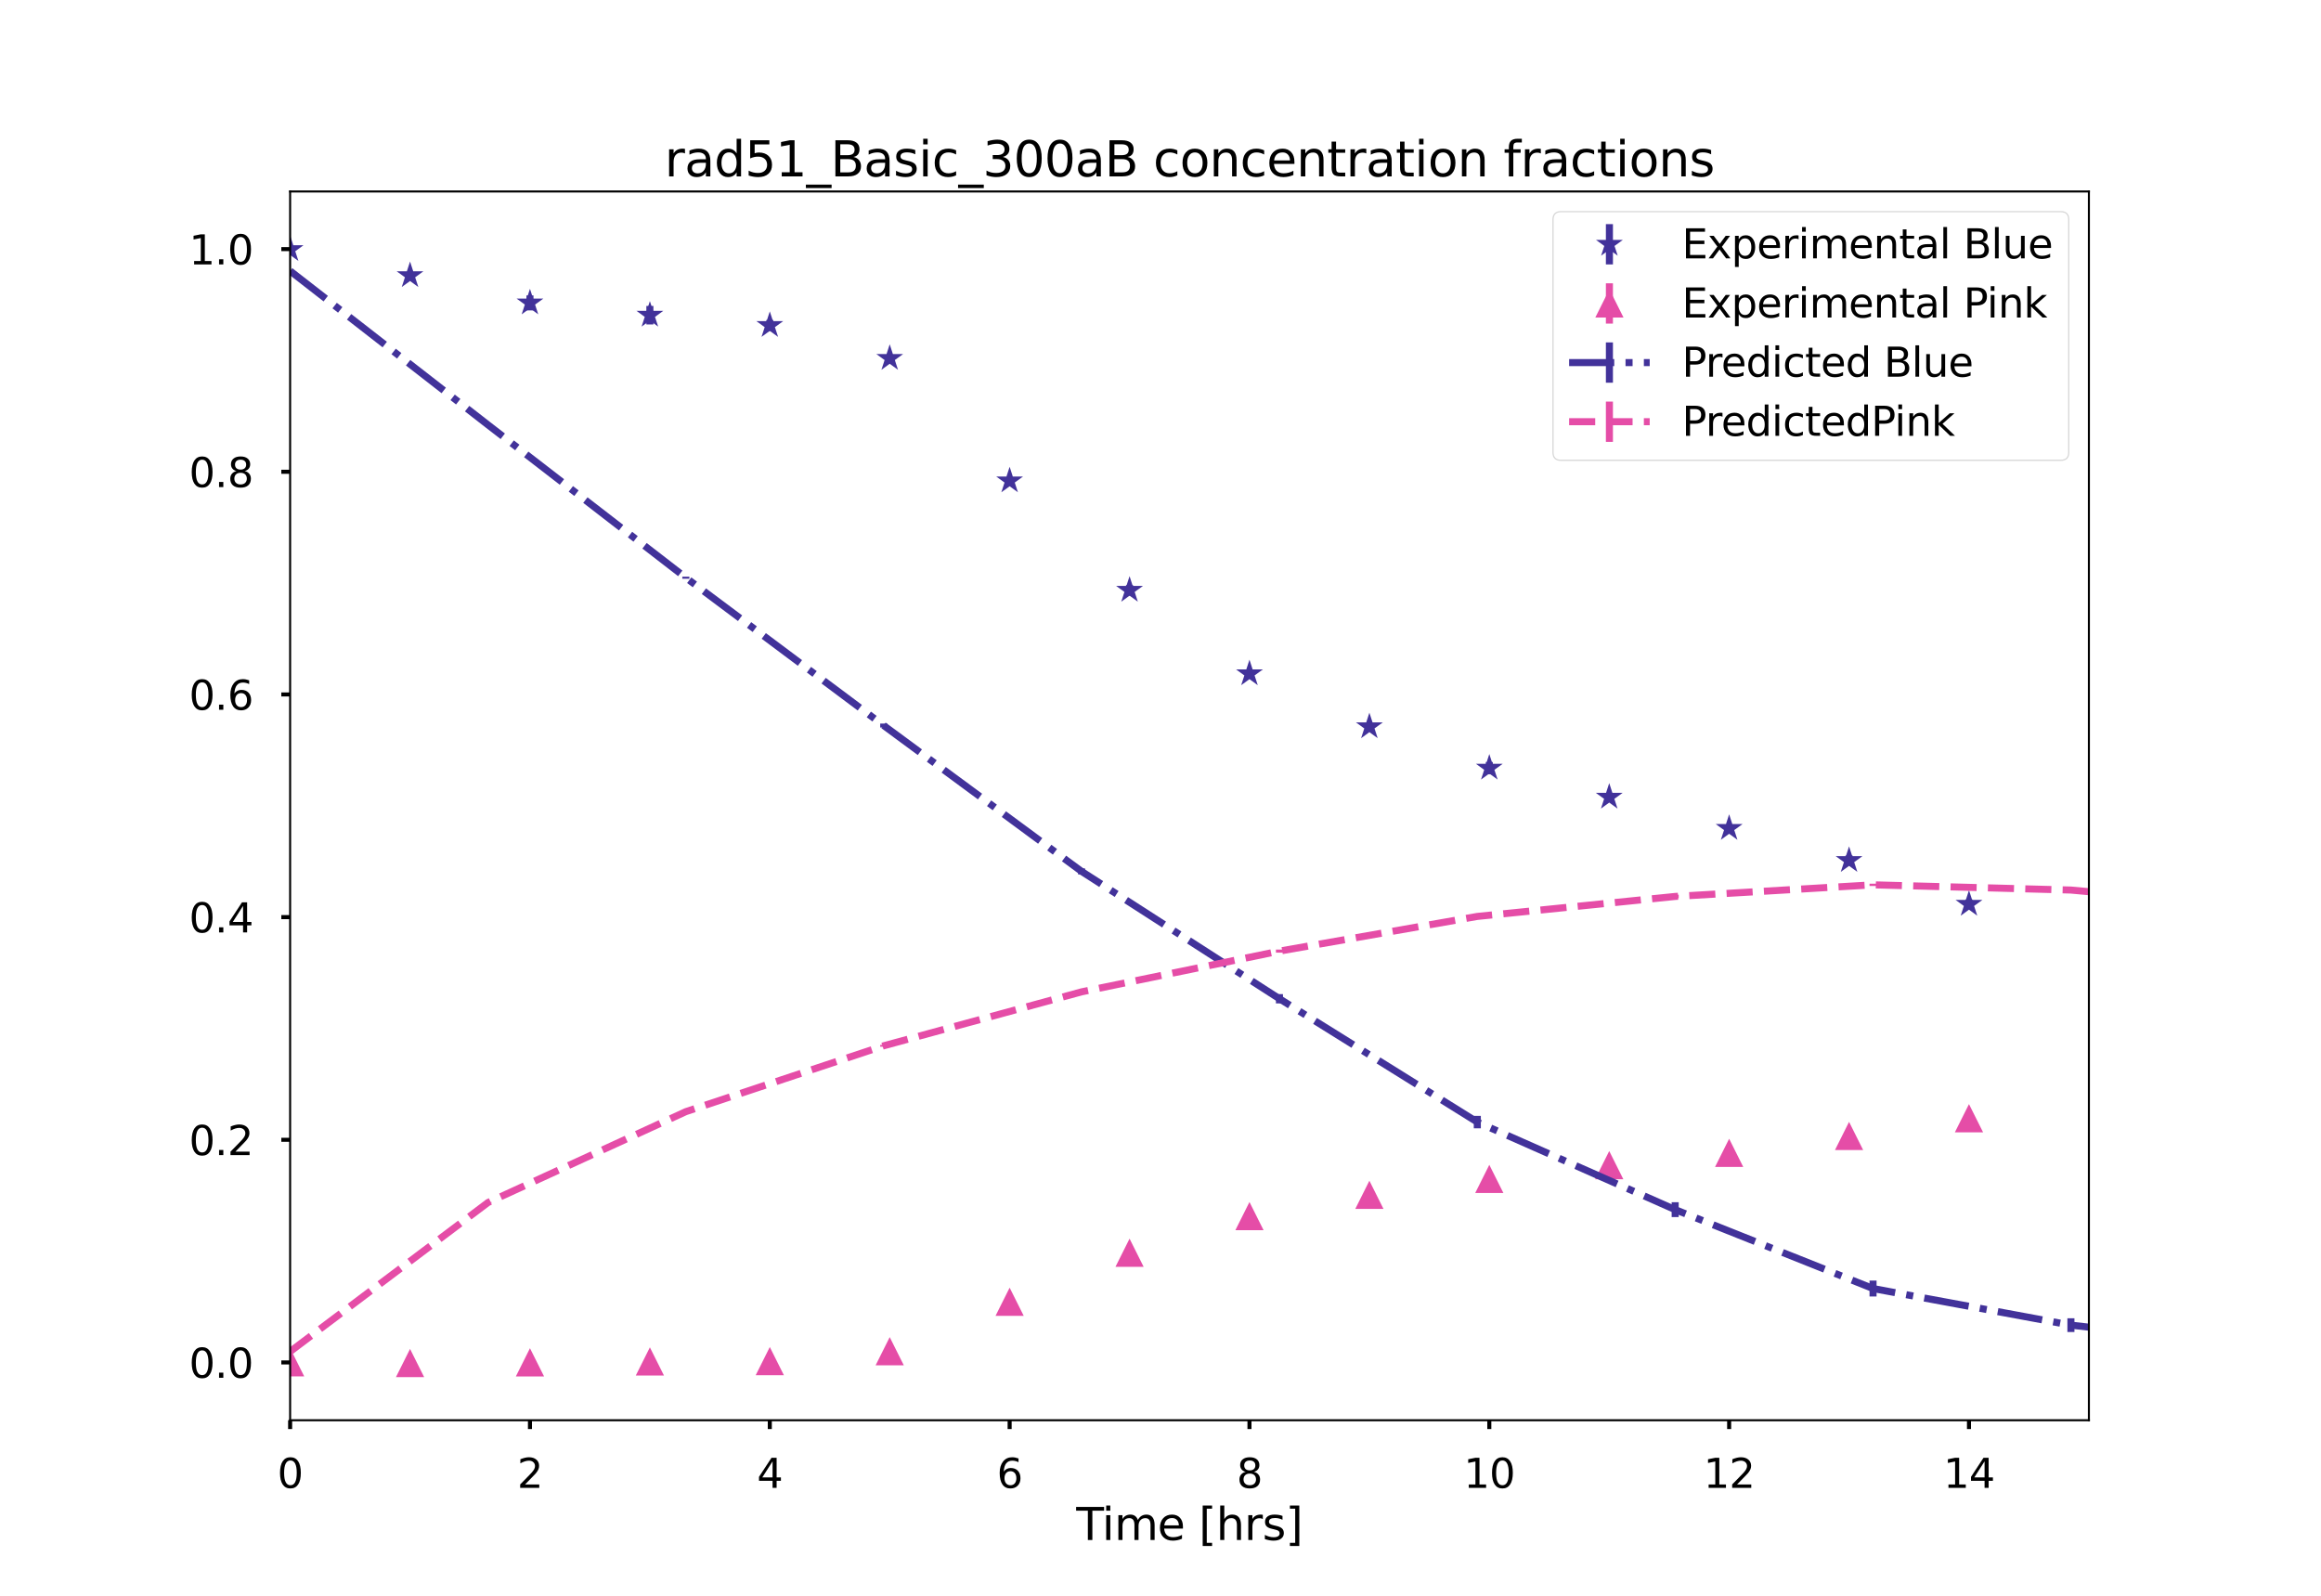 <?xml version="1.0" encoding="utf-8" standalone="no"?>
<!DOCTYPE svg PUBLIC "-//W3C//DTD SVG 1.1//EN"
  "http://www.w3.org/Graphics/SVG/1.1/DTD/svg11.dtd">
<svg xmlns:xlink="http://www.w3.org/1999/xlink" width="921.6pt" height="633.6pt" viewBox="0 0 921.6 633.6" xmlns="http://www.w3.org/2000/svg" version="1.1">
 <defs>
  <style type="text/css">*{stroke-linejoin: round; stroke-linecap: butt}</style>
 </defs>
 <g id="figure_1">
  <g id="patch_1">
   <path d="M 0 633.6 
L 921.6 633.6 
L 921.6 0 
L 0 0 
z
" style="fill: #ffffff"/>
  </g>
  <g id="axes_1">
   <g id="patch_2">
    <path d="M 115.2 563.904 
L 829.44 563.904 
L 829.44 76.032 
L 115.2 76.032 
z
" style="fill: #ffffff"/>
   </g>
   <g id="matplotlib.axis_1">
    <g id="xtick_1">
     <g id="line2d_1">
      <defs>
       <path id="m0584095e9f" d="M 0 0 
L 0 3.5 
" style="stroke: #000000; stroke-width: 1.6"/>
      </defs>
      <g>
       <use xlink:href="#m0584095e9f" x="115.2" y="563.904" style="stroke: #000000; stroke-width: 1.6"/>
      </g>
     </g>
     <g id="text_1">
      <!-- 0 -->
      <g transform="translate(110.11 590.761) scale(0.16 -0.16)">
       <defs>
        <path id="DejaVuSans-30" d="M 2034 4250 
Q 1547 4250 1301 3770 
Q 1056 3291 1056 2328 
Q 1056 1369 1301 889 
Q 1547 409 2034 409 
Q 2525 409 2770 889 
Q 3016 1369 3016 2328 
Q 3016 3291 2770 3770 
Q 2525 4250 2034 4250 
z
M 2034 4750 
Q 2819 4750 3233 4129 
Q 3647 3509 3647 2328 
Q 3647 1150 3233 529 
Q 2819 -91 2034 -91 
Q 1250 -91 836 529 
Q 422 1150 422 2328 
Q 422 3509 836 4129 
Q 1250 4750 2034 4750 
z
" transform="scale(0.016)"/>
       </defs>
       <use xlink:href="#DejaVuSans-30"/>
      </g>
     </g>
    </g>
    <g id="xtick_2">
     <g id="line2d_2">
      <g>
       <use xlink:href="#m0584095e9f" x="210.432" y="563.904" style="stroke: #000000; stroke-width: 1.6"/>
      </g>
     </g>
     <g id="text_2">
      <!-- 2 -->
      <g transform="translate(205.342 590.761) scale(0.16 -0.16)">
       <defs>
        <path id="DejaVuSans-32" d="M 1228 531 
L 3431 531 
L 3431 0 
L 469 0 
L 469 531 
Q 828 903 1448 1529 
Q 2069 2156 2228 2338 
Q 2531 2678 2651 2914 
Q 2772 3150 2772 3378 
Q 2772 3750 2511 3984 
Q 2250 4219 1831 4219 
Q 1534 4219 1204 4116 
Q 875 4013 500 3803 
L 500 4441 
Q 881 4594 1212 4672 
Q 1544 4750 1819 4750 
Q 2544 4750 2975 4387 
Q 3406 4025 3406 3419 
Q 3406 3131 3298 2873 
Q 3191 2616 2906 2266 
Q 2828 2175 2409 1742 
Q 1991 1309 1228 531 
z
" transform="scale(0.016)"/>
       </defs>
       <use xlink:href="#DejaVuSans-32"/>
      </g>
     </g>
    </g>
    <g id="xtick_3">
     <g id="line2d_3">
      <g>
       <use xlink:href="#m0584095e9f" x="305.664" y="563.904" style="stroke: #000000; stroke-width: 1.6"/>
      </g>
     </g>
     <g id="text_3">
      <!-- 4 -->
      <g transform="translate(300.574 590.761) scale(0.16 -0.16)">
       <defs>
        <path id="DejaVuSans-34" d="M 2419 4116 
L 825 1625 
L 2419 1625 
L 2419 4116 
z
M 2253 4666 
L 3047 4666 
L 3047 1625 
L 3713 1625 
L 3713 1100 
L 3047 1100 
L 3047 0 
L 2419 0 
L 2419 1100 
L 313 1100 
L 313 1709 
L 2253 4666 
z
" transform="scale(0.016)"/>
       </defs>
       <use xlink:href="#DejaVuSans-34"/>
      </g>
     </g>
    </g>
    <g id="xtick_4">
     <g id="line2d_4">
      <g>
       <use xlink:href="#m0584095e9f" x="400.896" y="563.904" style="stroke: #000000; stroke-width: 1.6"/>
      </g>
     </g>
     <g id="text_4">
      <!-- 6 -->
      <g transform="translate(395.806 590.761) scale(0.16 -0.16)">
       <defs>
        <path id="DejaVuSans-36" d="M 2113 2584 
Q 1688 2584 1439 2293 
Q 1191 2003 1191 1497 
Q 1191 994 1439 701 
Q 1688 409 2113 409 
Q 2538 409 2786 701 
Q 3034 994 3034 1497 
Q 3034 2003 2786 2293 
Q 2538 2584 2113 2584 
z
M 3366 4563 
L 3366 3988 
Q 3128 4100 2886 4159 
Q 2644 4219 2406 4219 
Q 1781 4219 1451 3797 
Q 1122 3375 1075 2522 
Q 1259 2794 1537 2939 
Q 1816 3084 2150 3084 
Q 2853 3084 3261 2657 
Q 3669 2231 3669 1497 
Q 3669 778 3244 343 
Q 2819 -91 2113 -91 
Q 1303 -91 875 529 
Q 447 1150 447 2328 
Q 447 3434 972 4092 
Q 1497 4750 2381 4750 
Q 2619 4750 2861 4703 
Q 3103 4656 3366 4563 
z
" transform="scale(0.016)"/>
       </defs>
       <use xlink:href="#DejaVuSans-36"/>
      </g>
     </g>
    </g>
    <g id="xtick_5">
     <g id="line2d_5">
      <g>
       <use xlink:href="#m0584095e9f" x="496.128" y="563.904" style="stroke: #000000; stroke-width: 1.6"/>
      </g>
     </g>
     <g id="text_5">
      <!-- 8 -->
      <g transform="translate(491.038 590.761) scale(0.16 -0.16)">
       <defs>
        <path id="DejaVuSans-38" d="M 2034 2216 
Q 1584 2216 1326 1975 
Q 1069 1734 1069 1313 
Q 1069 891 1326 650 
Q 1584 409 2034 409 
Q 2484 409 2743 651 
Q 3003 894 3003 1313 
Q 3003 1734 2745 1975 
Q 2488 2216 2034 2216 
z
M 1403 2484 
Q 997 2584 770 2862 
Q 544 3141 544 3541 
Q 544 4100 942 4425 
Q 1341 4750 2034 4750 
Q 2731 4750 3128 4425 
Q 3525 4100 3525 3541 
Q 3525 3141 3298 2862 
Q 3072 2584 2669 2484 
Q 3125 2378 3379 2068 
Q 3634 1759 3634 1313 
Q 3634 634 3220 271 
Q 2806 -91 2034 -91 
Q 1263 -91 848 271 
Q 434 634 434 1313 
Q 434 1759 690 2068 
Q 947 2378 1403 2484 
z
M 1172 3481 
Q 1172 3119 1398 2916 
Q 1625 2713 2034 2713 
Q 2441 2713 2670 2916 
Q 2900 3119 2900 3481 
Q 2900 3844 2670 4047 
Q 2441 4250 2034 4250 
Q 1625 4250 1398 4047 
Q 1172 3844 1172 3481 
z
" transform="scale(0.016)"/>
       </defs>
       <use xlink:href="#DejaVuSans-38"/>
      </g>
     </g>
    </g>
    <g id="xtick_6">
     <g id="line2d_6">
      <g>
       <use xlink:href="#m0584095e9f" x="591.36" y="563.904" style="stroke: #000000; stroke-width: 1.6"/>
      </g>
     </g>
     <g id="text_6">
      <!-- 10 -->
      <g transform="translate(581.18 590.761) scale(0.16 -0.16)">
       <defs>
        <path id="DejaVuSans-31" d="M 794 531 
L 1825 531 
L 1825 4091 
L 703 3866 
L 703 4441 
L 1819 4666 
L 2450 4666 
L 2450 531 
L 3481 531 
L 3481 0 
L 794 0 
L 794 531 
z
" transform="scale(0.016)"/>
       </defs>
       <use xlink:href="#DejaVuSans-31"/>
       <use xlink:href="#DejaVuSans-30" x="63.623"/>
      </g>
     </g>
    </g>
    <g id="xtick_7">
     <g id="line2d_7">
      <g>
       <use xlink:href="#m0584095e9f" x="686.592" y="563.904" style="stroke: #000000; stroke-width: 1.6"/>
      </g>
     </g>
     <g id="text_7">
      <!-- 12 -->
      <g transform="translate(676.412 590.761) scale(0.16 -0.16)">
       <use xlink:href="#DejaVuSans-31"/>
       <use xlink:href="#DejaVuSans-32" x="63.623"/>
      </g>
     </g>
    </g>
    <g id="xtick_8">
     <g id="line2d_8">
      <g>
       <use xlink:href="#m0584095e9f" x="781.824" y="563.904" style="stroke: #000000; stroke-width: 1.6"/>
      </g>
     </g>
     <g id="text_8">
      <!-- 14 -->
      <g transform="translate(771.644 590.761) scale(0.16 -0.16)">
       <use xlink:href="#DejaVuSans-31"/>
       <use xlink:href="#DejaVuSans-34" x="63.623"/>
      </g>
     </g>
    </g>
    <g id="text_9">
     <!-- Time [hrs] -->
     <g transform="translate(427.346 611.462) scale(0.176 -0.176)">
      <defs>
       <path id="DejaVuSans-54" d="M -19 4666 
L 3928 4666 
L 3928 4134 
L 2272 4134 
L 2272 0 
L 1638 0 
L 1638 4134 
L -19 4134 
L -19 4666 
z
" transform="scale(0.016)"/>
       <path id="DejaVuSans-69" d="M 603 3500 
L 1178 3500 
L 1178 0 
L 603 0 
L 603 3500 
z
M 603 4863 
L 1178 4863 
L 1178 4134 
L 603 4134 
L 603 4863 
z
" transform="scale(0.016)"/>
       <path id="DejaVuSans-6d" d="M 3328 2828 
Q 3544 3216 3844 3400 
Q 4144 3584 4550 3584 
Q 5097 3584 5394 3201 
Q 5691 2819 5691 2113 
L 5691 0 
L 5113 0 
L 5113 2094 
Q 5113 2597 4934 2840 
Q 4756 3084 4391 3084 
Q 3944 3084 3684 2787 
Q 3425 2491 3425 1978 
L 3425 0 
L 2847 0 
L 2847 2094 
Q 2847 2600 2669 2842 
Q 2491 3084 2119 3084 
Q 1678 3084 1418 2786 
Q 1159 2488 1159 1978 
L 1159 0 
L 581 0 
L 581 3500 
L 1159 3500 
L 1159 2956 
Q 1356 3278 1631 3431 
Q 1906 3584 2284 3584 
Q 2666 3584 2933 3390 
Q 3200 3197 3328 2828 
z
" transform="scale(0.016)"/>
       <path id="DejaVuSans-65" d="M 3597 1894 
L 3597 1613 
L 953 1613 
Q 991 1019 1311 708 
Q 1631 397 2203 397 
Q 2534 397 2845 478 
Q 3156 559 3463 722 
L 3463 178 
Q 3153 47 2828 -22 
Q 2503 -91 2169 -91 
Q 1331 -91 842 396 
Q 353 884 353 1716 
Q 353 2575 817 3079 
Q 1281 3584 2069 3584 
Q 2775 3584 3186 3129 
Q 3597 2675 3597 1894 
z
M 3022 2063 
Q 3016 2534 2758 2815 
Q 2500 3097 2075 3097 
Q 1594 3097 1305 2825 
Q 1016 2553 972 2059 
L 3022 2063 
z
" transform="scale(0.016)"/>
       <path id="DejaVuSans-20" transform="scale(0.016)"/>
       <path id="DejaVuSans-5b" d="M 550 4863 
L 1875 4863 
L 1875 4416 
L 1125 4416 
L 1125 -397 
L 1875 -397 
L 1875 -844 
L 550 -844 
L 550 4863 
z
" transform="scale(0.016)"/>
       <path id="DejaVuSans-68" d="M 3513 2113 
L 3513 0 
L 2938 0 
L 2938 2094 
Q 2938 2591 2744 2837 
Q 2550 3084 2163 3084 
Q 1697 3084 1428 2787 
Q 1159 2491 1159 1978 
L 1159 0 
L 581 0 
L 581 4863 
L 1159 4863 
L 1159 2956 
Q 1366 3272 1645 3428 
Q 1925 3584 2291 3584 
Q 2894 3584 3203 3211 
Q 3513 2838 3513 2113 
z
" transform="scale(0.016)"/>
       <path id="DejaVuSans-72" d="M 2631 2963 
Q 2534 3019 2420 3045 
Q 2306 3072 2169 3072 
Q 1681 3072 1420 2755 
Q 1159 2438 1159 1844 
L 1159 0 
L 581 0 
L 581 3500 
L 1159 3500 
L 1159 2956 
Q 1341 3275 1631 3429 
Q 1922 3584 2338 3584 
Q 2397 3584 2469 3576 
Q 2541 3569 2628 3553 
L 2631 2963 
z
" transform="scale(0.016)"/>
       <path id="DejaVuSans-73" d="M 2834 3397 
L 2834 2853 
Q 2591 2978 2328 3040 
Q 2066 3103 1784 3103 
Q 1356 3103 1142 2972 
Q 928 2841 928 2578 
Q 928 2378 1081 2264 
Q 1234 2150 1697 2047 
L 1894 2003 
Q 2506 1872 2764 1633 
Q 3022 1394 3022 966 
Q 3022 478 2636 193 
Q 2250 -91 1575 -91 
Q 1294 -91 989 -36 
Q 684 19 347 128 
L 347 722 
Q 666 556 975 473 
Q 1284 391 1588 391 
Q 1994 391 2212 530 
Q 2431 669 2431 922 
Q 2431 1156 2273 1281 
Q 2116 1406 1581 1522 
L 1381 1569 
Q 847 1681 609 1914 
Q 372 2147 372 2553 
Q 372 3047 722 3315 
Q 1072 3584 1716 3584 
Q 2034 3584 2315 3537 
Q 2597 3491 2834 3397 
z
" transform="scale(0.016)"/>
       <path id="DejaVuSans-5d" d="M 1947 4863 
L 1947 -844 
L 622 -844 
L 622 -397 
L 1369 -397 
L 1369 4416 
L 622 4416 
L 622 4863 
L 1947 4863 
z
" transform="scale(0.016)"/>
      </defs>
      <use xlink:href="#DejaVuSans-54"/>
      <use xlink:href="#DejaVuSans-69" x="57.959"/>
      <use xlink:href="#DejaVuSans-6d" x="85.742"/>
      <use xlink:href="#DejaVuSans-65" x="183.154"/>
      <use xlink:href="#DejaVuSans-20" x="244.678"/>
      <use xlink:href="#DejaVuSans-5b" x="276.465"/>
      <use xlink:href="#DejaVuSans-68" x="315.479"/>
      <use xlink:href="#DejaVuSans-72" x="378.857"/>
      <use xlink:href="#DejaVuSans-73" x="419.971"/>
      <use xlink:href="#DejaVuSans-5d" x="472.07"/>
     </g>
    </g>
   </g>
   <g id="matplotlib.axis_2">
    <g id="ytick_1">
     <g id="line2d_9">
      <defs>
       <path id="mecc50e2d02" d="M 0 0 
L -3.5 0 
" style="stroke: #000000; stroke-width: 1.6"/>
      </defs>
      <g>
       <use xlink:href="#mecc50e2d02" x="115.2" y="540.964" style="stroke: #000000; stroke-width: 1.6"/>
      </g>
     </g>
     <g id="text_10">
      <!-- 0.0 -->
      <g transform="translate(75.055 547.043) scale(0.16 -0.16)">
       <defs>
        <path id="DejaVuSans-2e" d="M 684 794 
L 1344 794 
L 1344 0 
L 684 0 
L 684 794 
z
" transform="scale(0.016)"/>
       </defs>
       <use xlink:href="#DejaVuSans-30"/>
       <use xlink:href="#DejaVuSans-2e" x="63.623"/>
       <use xlink:href="#DejaVuSans-30" x="95.41"/>
      </g>
     </g>
    </g>
    <g id="ytick_2">
     <g id="line2d_10">
      <g>
       <use xlink:href="#mecc50e2d02" x="115.2" y="452.552" style="stroke: #000000; stroke-width: 1.6"/>
      </g>
     </g>
     <g id="text_11">
      <!-- 0.2 -->
      <g transform="translate(75.055 458.631) scale(0.16 -0.16)">
       <use xlink:href="#DejaVuSans-30"/>
       <use xlink:href="#DejaVuSans-2e" x="63.623"/>
       <use xlink:href="#DejaVuSans-32" x="95.41"/>
      </g>
     </g>
    </g>
    <g id="ytick_3">
     <g id="line2d_11">
      <g>
       <use xlink:href="#mecc50e2d02" x="115.2" y="364.141" style="stroke: #000000; stroke-width: 1.6"/>
      </g>
     </g>
     <g id="text_12">
      <!-- 0.4 -->
      <g transform="translate(75.055 370.219) scale(0.16 -0.16)">
       <use xlink:href="#DejaVuSans-30"/>
       <use xlink:href="#DejaVuSans-2e" x="63.623"/>
       <use xlink:href="#DejaVuSans-34" x="95.41"/>
      </g>
     </g>
    </g>
    <g id="ytick_4">
     <g id="line2d_12">
      <g>
       <use xlink:href="#mecc50e2d02" x="115.2" y="275.729" style="stroke: #000000; stroke-width: 1.6"/>
      </g>
     </g>
     <g id="text_13">
      <!-- 0.6 -->
      <g transform="translate(75.055 281.808) scale(0.16 -0.16)">
       <use xlink:href="#DejaVuSans-30"/>
       <use xlink:href="#DejaVuSans-2e" x="63.623"/>
       <use xlink:href="#DejaVuSans-36" x="95.41"/>
      </g>
     </g>
    </g>
    <g id="ytick_5">
     <g id="line2d_13">
      <g>
       <use xlink:href="#mecc50e2d02" x="115.2" y="187.317" style="stroke: #000000; stroke-width: 1.6"/>
      </g>
     </g>
     <g id="text_14">
      <!-- 0.8 -->
      <g transform="translate(75.055 193.396) scale(0.16 -0.16)">
       <use xlink:href="#DejaVuSans-30"/>
       <use xlink:href="#DejaVuSans-2e" x="63.623"/>
       <use xlink:href="#DejaVuSans-38" x="95.41"/>
      </g>
     </g>
    </g>
    <g id="ytick_6">
     <g id="line2d_14">
      <g>
       <use xlink:href="#mecc50e2d02" x="115.2" y="98.906" style="stroke: #000000; stroke-width: 1.6"/>
      </g>
     </g>
     <g id="text_15">
      <!-- 1.0 -->
      <g transform="translate(75.055 104.984) scale(0.16 -0.16)">
       <use xlink:href="#DejaVuSans-31"/>
       <use xlink:href="#DejaVuSans-2e" x="63.623"/>
       <use xlink:href="#DejaVuSans-30" x="95.41"/>
      </g>
     </g>
    </g>
   </g>
   <g id="LineCollection_1">
    <path d="M 115.2 99.979 
L 115.2 98.208 
" clip-path="url(#p5c8254800b)" style="fill: none; stroke: #42329a; stroke-width: 2.8"/>
    <path d="M 162.816 109.906 
L 162.816 108.97 
" clip-path="url(#p5c8254800b)" style="fill: none; stroke: #42329a; stroke-width: 2.8"/>
    <path d="M 210.432 123.251 
L 210.432 117.306 
" clip-path="url(#p5c8254800b)" style="fill: none; stroke: #42329a; stroke-width: 2.8"/>
    <path d="M 258.048 128.831 
L 258.048 121.489 
" clip-path="url(#p5c8254800b)" style="fill: none; stroke: #42329a; stroke-width: 2.8"/>
    <path d="M 305.664 131.404 
L 305.664 127.069 
" clip-path="url(#p5c8254800b)" style="fill: none; stroke: #42329a; stroke-width: 2.8"/>
    <path d="M 353.28 142.581 
L 353.28 142.016 
" clip-path="url(#p5c8254800b)" style="fill: none; stroke: #42329a; stroke-width: 2.8"/>
    <path d="M 400.896 191.522 
L 400.896 190.348 
" clip-path="url(#p5c8254800b)" style="fill: none; stroke: #42329a; stroke-width: 2.8"/>
    <path d="M 448.512 236.465 
L 448.512 232.28 
" clip-path="url(#p5c8254800b)" style="fill: none; stroke: #42329a; stroke-width: 2.8"/>
    <path d="M 496.128 268.437 
L 496.128 266.612 
" clip-path="url(#p5c8254800b)" style="fill: none; stroke: #42329a; stroke-width: 2.8"/>
    <path d="M 543.744 289.175 
L 543.744 287.955 
" clip-path="url(#p5c8254800b)" style="fill: none; stroke: #42329a; stroke-width: 2.8"/>
    <path d="M 591.36 307.429 
L 591.36 302.565 
" clip-path="url(#p5c8254800b)" style="fill: none; stroke: #42329a; stroke-width: 2.8"/>
    <path d="M 638.976 317.674 
L 638.976 315.385 
" clip-path="url(#p5c8254800b)" style="fill: none; stroke: #42329a; stroke-width: 2.8"/>
    <path d="M 686.592 330.257 
L 686.592 327.586 
" clip-path="url(#p5c8254800b)" style="fill: none; stroke: #42329a; stroke-width: 2.8"/>
    <path d="M 734.208 343.66 
L 734.208 339.658 
" clip-path="url(#p5c8254800b)" style="fill: none; stroke: #42329a; stroke-width: 2.8"/>
    <path d="M 781.824 360.972 
L 781.824 357.129 
" clip-path="url(#p5c8254800b)" style="fill: none; stroke: #42329a; stroke-width: 2.8"/>
   </g>
   <g id="line2d_15">
    <defs>
     <path id="m5cc5130d0a" d="M 5 0 
L -5 -0 
"/>
    </defs>
    <g clip-path="url(#p5c8254800b)">
     <use xlink:href="#m5cc5130d0a" x="115.2" y="99.979" style="fill: #42329a"/>
     <use xlink:href="#m5cc5130d0a" x="162.816" y="109.906" style="fill: #42329a"/>
     <use xlink:href="#m5cc5130d0a" x="210.432" y="123.251" style="fill: #42329a"/>
     <use xlink:href="#m5cc5130d0a" x="258.048" y="128.831" style="fill: #42329a"/>
     <use xlink:href="#m5cc5130d0a" x="305.664" y="131.404" style="fill: #42329a"/>
     <use xlink:href="#m5cc5130d0a" x="353.28" y="142.581" style="fill: #42329a"/>
     <use xlink:href="#m5cc5130d0a" x="400.896" y="191.522" style="fill: #42329a"/>
     <use xlink:href="#m5cc5130d0a" x="448.512" y="236.465" style="fill: #42329a"/>
     <use xlink:href="#m5cc5130d0a" x="496.128" y="268.437" style="fill: #42329a"/>
     <use xlink:href="#m5cc5130d0a" x="543.744" y="289.175" style="fill: #42329a"/>
     <use xlink:href="#m5cc5130d0a" x="591.36" y="307.429" style="fill: #42329a"/>
     <use xlink:href="#m5cc5130d0a" x="638.976" y="317.674" style="fill: #42329a"/>
     <use xlink:href="#m5cc5130d0a" x="686.592" y="330.257" style="fill: #42329a"/>
     <use xlink:href="#m5cc5130d0a" x="734.208" y="343.66" style="fill: #42329a"/>
     <use xlink:href="#m5cc5130d0a" x="781.824" y="360.972" style="fill: #42329a"/>
    </g>
   </g>
   <g id="line2d_16">
    <g clip-path="url(#p5c8254800b)">
     <use xlink:href="#m5cc5130d0a" x="115.2" y="98.208" style="fill: #42329a"/>
     <use xlink:href="#m5cc5130d0a" x="162.816" y="108.97" style="fill: #42329a"/>
     <use xlink:href="#m5cc5130d0a" x="210.432" y="117.306" style="fill: #42329a"/>
     <use xlink:href="#m5cc5130d0a" x="258.048" y="121.489" style="fill: #42329a"/>
     <use xlink:href="#m5cc5130d0a" x="305.664" y="127.069" style="fill: #42329a"/>
     <use xlink:href="#m5cc5130d0a" x="353.28" y="142.016" style="fill: #42329a"/>
     <use xlink:href="#m5cc5130d0a" x="400.896" y="190.348" style="fill: #42329a"/>
     <use xlink:href="#m5cc5130d0a" x="448.512" y="232.28" style="fill: #42329a"/>
     <use xlink:href="#m5cc5130d0a" x="496.128" y="266.612" style="fill: #42329a"/>
     <use xlink:href="#m5cc5130d0a" x="543.744" y="287.955" style="fill: #42329a"/>
     <use xlink:href="#m5cc5130d0a" x="591.36" y="302.565" style="fill: #42329a"/>
     <use xlink:href="#m5cc5130d0a" x="638.976" y="315.385" style="fill: #42329a"/>
     <use xlink:href="#m5cc5130d0a" x="686.592" y="327.586" style="fill: #42329a"/>
     <use xlink:href="#m5cc5130d0a" x="734.208" y="339.658" style="fill: #42329a"/>
     <use xlink:href="#m5cc5130d0a" x="781.824" y="357.129" style="fill: #42329a"/>
    </g>
   </g>
   <g id="LineCollection_2">
    <path d="M 115.2 541.224 
L 115.2 540.568 
" clip-path="url(#p5c8254800b)" style="fill: none; stroke: #e54da7; stroke-width: 2.8"/>
    <path d="M 162.816 541.728 
L 162.816 540.647 
" clip-path="url(#p5c8254800b)" style="fill: none; stroke: #e54da7; stroke-width: 2.8"/>
    <path d="M 210.432 541.202 
L 210.432 540.618 
" clip-path="url(#p5c8254800b)" style="fill: none; stroke: #e54da7; stroke-width: 2.8"/>
    <path d="M 258.048 540.563 
L 258.048 540.547 
" clip-path="url(#p5c8254800b)" style="fill: none; stroke: #e54da7; stroke-width: 2.8"/>
    <path d="M 305.664 540.483 
L 305.664 540.369 
" clip-path="url(#p5c8254800b)" style="fill: none; stroke: #e54da7; stroke-width: 2.8"/>
    <path d="M 353.28 536.603 
L 353.28 536.399 
" clip-path="url(#p5c8254800b)" style="fill: none; stroke: #e54da7; stroke-width: 2.8"/>
    <path d="M 400.896 517.703 
L 400.896 516.036 
" clip-path="url(#p5c8254800b)" style="fill: none; stroke: #e54da7; stroke-width: 2.8"/>
    <path d="M 448.512 498.186 
L 448.512 496.624 
" clip-path="url(#p5c8254800b)" style="fill: none; stroke: #e54da7; stroke-width: 2.8"/>
    <path d="M 496.128 483.013 
L 496.128 482.693 
" clip-path="url(#p5c8254800b)" style="fill: none; stroke: #e54da7; stroke-width: 2.8"/>
    <path d="M 543.744 475.937 
L 543.744 472.866 
" clip-path="url(#p5c8254800b)" style="fill: none; stroke: #e54da7; stroke-width: 2.8"/>
    <path d="M 591.36 468.739 
L 591.36 467.438 
" clip-path="url(#p5c8254800b)" style="fill: none; stroke: #e54da7; stroke-width: 2.8"/>
    <path d="M 638.976 462.634 
L 638.976 462.588 
" clip-path="url(#p5c8254800b)" style="fill: none; stroke: #e54da7; stroke-width: 2.8"/>
    <path d="M 686.592 457.753 
L 686.592 457.725 
" clip-path="url(#p5c8254800b)" style="fill: none; stroke: #e54da7; stroke-width: 2.8"/>
    <path d="M 734.208 451.369 
L 734.208 450.699 
" clip-path="url(#p5c8254800b)" style="fill: none; stroke: #e54da7; stroke-width: 2.8"/>
    <path d="M 781.824 444.021 
L 781.824 443.945 
" clip-path="url(#p5c8254800b)" style="fill: none; stroke: #e54da7; stroke-width: 2.8"/>
   </g>
   <g id="line2d_17">
    <defs>
     <path id="m3a9730c6b0" d="M 5 0 
L -5 -0 
"/>
    </defs>
    <g clip-path="url(#p5c8254800b)">
     <use xlink:href="#m3a9730c6b0" x="115.2" y="541.224" style="fill: #e54da7"/>
     <use xlink:href="#m3a9730c6b0" x="162.816" y="541.728" style="fill: #e54da7"/>
     <use xlink:href="#m3a9730c6b0" x="210.432" y="541.202" style="fill: #e54da7"/>
     <use xlink:href="#m3a9730c6b0" x="258.048" y="540.563" style="fill: #e54da7"/>
     <use xlink:href="#m3a9730c6b0" x="305.664" y="540.483" style="fill: #e54da7"/>
     <use xlink:href="#m3a9730c6b0" x="353.28" y="536.603" style="fill: #e54da7"/>
     <use xlink:href="#m3a9730c6b0" x="400.896" y="517.703" style="fill: #e54da7"/>
     <use xlink:href="#m3a9730c6b0" x="448.512" y="498.186" style="fill: #e54da7"/>
     <use xlink:href="#m3a9730c6b0" x="496.128" y="483.013" style="fill: #e54da7"/>
     <use xlink:href="#m3a9730c6b0" x="543.744" y="475.937" style="fill: #e54da7"/>
     <use xlink:href="#m3a9730c6b0" x="591.36" y="468.739" style="fill: #e54da7"/>
     <use xlink:href="#m3a9730c6b0" x="638.976" y="462.634" style="fill: #e54da7"/>
     <use xlink:href="#m3a9730c6b0" x="686.592" y="457.753" style="fill: #e54da7"/>
     <use xlink:href="#m3a9730c6b0" x="734.208" y="451.369" style="fill: #e54da7"/>
     <use xlink:href="#m3a9730c6b0" x="781.824" y="444.021" style="fill: #e54da7"/>
    </g>
   </g>
   <g id="line2d_18">
    <g clip-path="url(#p5c8254800b)">
     <use xlink:href="#m3a9730c6b0" x="115.2" y="540.568" style="fill: #e54da7"/>
     <use xlink:href="#m3a9730c6b0" x="162.816" y="540.647" style="fill: #e54da7"/>
     <use xlink:href="#m3a9730c6b0" x="210.432" y="540.618" style="fill: #e54da7"/>
     <use xlink:href="#m3a9730c6b0" x="258.048" y="540.547" style="fill: #e54da7"/>
     <use xlink:href="#m3a9730c6b0" x="305.664" y="540.369" style="fill: #e54da7"/>
     <use xlink:href="#m3a9730c6b0" x="353.28" y="536.399" style="fill: #e54da7"/>
     <use xlink:href="#m3a9730c6b0" x="400.896" y="516.036" style="fill: #e54da7"/>
     <use xlink:href="#m3a9730c6b0" x="448.512" y="496.624" style="fill: #e54da7"/>
     <use xlink:href="#m3a9730c6b0" x="496.128" y="482.693" style="fill: #e54da7"/>
     <use xlink:href="#m3a9730c6b0" x="543.744" y="472.866" style="fill: #e54da7"/>
     <use xlink:href="#m3a9730c6b0" x="591.36" y="467.438" style="fill: #e54da7"/>
     <use xlink:href="#m3a9730c6b0" x="638.976" y="462.588" style="fill: #e54da7"/>
     <use xlink:href="#m3a9730c6b0" x="686.592" y="457.725" style="fill: #e54da7"/>
     <use xlink:href="#m3a9730c6b0" x="734.208" y="450.699" style="fill: #e54da7"/>
     <use xlink:href="#m3a9730c6b0" x="781.824" y="443.945" style="fill: #e54da7"/>
    </g>
   </g>
   <g id="LineCollection_3">
    <path d="M 115.2 107.573 
L 115.2 107.573 
" clip-path="url(#p5c8254800b)" style="fill: none; stroke: #42329a; stroke-width: 2.8"/>
    <path d="M 193.766 168.898 
L 193.766 168.484 
" clip-path="url(#p5c8254800b)" style="fill: none; stroke: #42329a; stroke-width: 2.8"/>
    <path d="M 272.333 229.79 
L 272.333 228.968 
" clip-path="url(#p5c8254800b)" style="fill: none; stroke: #42329a; stroke-width: 2.8"/>
    <path d="M 350.899 288.874 
L 350.899 287.297 
" clip-path="url(#p5c8254800b)" style="fill: none; stroke: #42329a; stroke-width: 2.8"/>
    <path d="M 429.466 347.188 
L 429.466 344.805 
" clip-path="url(#p5c8254800b)" style="fill: none; stroke: #42329a; stroke-width: 2.8"/>
    <path d="M 508.032 398.398 
L 508.032 394.715 
" clip-path="url(#p5c8254800b)" style="fill: none; stroke: #42329a; stroke-width: 2.8"/>
    <path d="M 586.598 447.992 
L 586.598 443.057 
" clip-path="url(#p5c8254800b)" style="fill: none; stroke: #42329a; stroke-width: 2.8"/>
    <path d="M 665.165 483.233 
L 665.165 477.347 
" clip-path="url(#p5c8254800b)" style="fill: none; stroke: #42329a; stroke-width: 2.8"/>
    <path d="M 743.731 514.774 
L 743.731 508.458 
" clip-path="url(#p5c8254800b)" style="fill: none; stroke: #42329a; stroke-width: 2.8"/>
    <path d="M 822.298 528.867 
L 822.298 523.425 
" clip-path="url(#p5c8254800b)" style="fill: none; stroke: #42329a; stroke-width: 2.8"/>
    <path d="M 900.864 537.005 
L 900.864 533.112 
" clip-path="url(#p5c8254800b)" style="fill: none; stroke: #42329a; stroke-width: 2.8"/>
    <path clip-path="url(#p5c8254800b)" style="fill: none; stroke: #42329a; stroke-width: 2.8"/>
    <path clip-path="url(#p5c8254800b)" style="fill: none; stroke: #42329a; stroke-width: 2.8"/>
    <path clip-path="url(#p5c8254800b)" style="fill: none; stroke: #42329a; stroke-width: 2.8"/>
    <path clip-path="url(#p5c8254800b)" style="fill: none; stroke: #42329a; stroke-width: 2.8"/>
    <path clip-path="url(#p5c8254800b)" style="fill: none; stroke: #42329a; stroke-width: 2.8"/>
    <path clip-path="url(#p5c8254800b)" style="fill: none; stroke: #42329a; stroke-width: 2.8"/>
    <path clip-path="url(#p5c8254800b)" style="fill: none; stroke: #42329a; stroke-width: 2.8"/>
    <path clip-path="url(#p5c8254800b)" style="fill: none; stroke: #42329a; stroke-width: 2.8"/>
    <path clip-path="url(#p5c8254800b)" style="fill: none; stroke: #42329a; stroke-width: 2.8"/>
    <path clip-path="url(#p5c8254800b)" style="fill: none; stroke: #42329a; stroke-width: 2.8"/>
    <path clip-path="url(#p5c8254800b)" style="fill: none; stroke: #42329a; stroke-width: 2.8"/>
    <path clip-path="url(#p5c8254800b)" style="fill: none; stroke: #42329a; stroke-width: 2.8"/>
    <path clip-path="url(#p5c8254800b)" style="fill: none; stroke: #42329a; stroke-width: 2.8"/>
    <path clip-path="url(#p5c8254800b)" style="fill: none; stroke: #42329a; stroke-width: 2.8"/>
    <path clip-path="url(#p5c8254800b)" style="fill: none; stroke: #42329a; stroke-width: 2.8"/>
    <path clip-path="url(#p5c8254800b)" style="fill: none; stroke: #42329a; stroke-width: 2.8"/>
    <path clip-path="url(#p5c8254800b)" style="fill: none; stroke: #42329a; stroke-width: 2.8"/>
    <path clip-path="url(#p5c8254800b)" style="fill: none; stroke: #42329a; stroke-width: 2.8"/>
    <path clip-path="url(#p5c8254800b)" style="fill: none; stroke: #42329a; stroke-width: 2.8"/>
    <path clip-path="url(#p5c8254800b)" style="fill: none; stroke: #42329a; stroke-width: 2.8"/>
    <path clip-path="url(#p5c8254800b)" style="fill: none; stroke: #42329a; stroke-width: 2.8"/>
   </g>
   <g id="line2d_19">
    <g clip-path="url(#p5c8254800b)">
     <use xlink:href="#m5cc5130d0a" x="115.2" y="107.573" style="fill: #42329a"/>
     <use xlink:href="#m5cc5130d0a" x="193.766" y="168.898" style="fill: #42329a"/>
     <use xlink:href="#m5cc5130d0a" x="272.333" y="229.79" style="fill: #42329a"/>
     <use xlink:href="#m5cc5130d0a" x="350.899" y="288.874" style="fill: #42329a"/>
     <use xlink:href="#m5cc5130d0a" x="429.466" y="347.188" style="fill: #42329a"/>
     <use xlink:href="#m5cc5130d0a" x="508.032" y="398.398" style="fill: #42329a"/>
     <use xlink:href="#m5cc5130d0a" x="586.598" y="447.992" style="fill: #42329a"/>
     <use xlink:href="#m5cc5130d0a" x="665.165" y="483.233" style="fill: #42329a"/>
     <use xlink:href="#m5cc5130d0a" x="743.731" y="514.774" style="fill: #42329a"/>
     <use xlink:href="#m5cc5130d0a" x="822.298" y="528.867" style="fill: #42329a"/>
     <use xlink:href="#m5cc5130d0a" x="900.864" y="537.005" style="fill: #42329a"/>
     <use xlink:href="#m5cc5130d0a" x="979.43" y="538.886" style="fill: #42329a"/>
     <use xlink:href="#m5cc5130d0a" x="1057.997" y="539.997" style="fill: #42329a"/>
     <use xlink:href="#m5cc5130d0a" x="1136.563" y="540.282" style="fill: #42329a"/>
     <use xlink:href="#m5cc5130d0a" x="1215.13" y="540.488" style="fill: #42329a"/>
     <use xlink:href="#m5cc5130d0a" x="1293.696" y="540.563" style="fill: #42329a"/>
     <use xlink:href="#m5cc5130d0a" x="1372.262" y="540.626" style="fill: #42329a"/>
     <use xlink:href="#m5cc5130d0a" x="1450.829" y="540.654" style="fill: #42329a"/>
     <use xlink:href="#m5cc5130d0a" x="1529.395" y="540.679" style="fill: #42329a"/>
     <use xlink:href="#m5cc5130d0a" x="1607.962" y="540.691" style="fill: #42329a"/>
     <use xlink:href="#m5cc5130d0a" x="1686.528" y="540.703" style="fill: #42329a"/>
     <use xlink:href="#m5cc5130d0a" x="1765.094" y="540.708" style="fill: #42329a"/>
     <use xlink:href="#m5cc5130d0a" x="1843.661" y="540.714" style="fill: #42329a"/>
     <use xlink:href="#m5cc5130d0a" x="1922.227" y="540.717" style="fill: #42329a"/>
     <use xlink:href="#m5cc5130d0a" x="2000.794" y="540.72" style="fill: #42329a"/>
     <use xlink:href="#m5cc5130d0a" x="2079.36" y="540.721" style="fill: #42329a"/>
     <use xlink:href="#m5cc5130d0a" x="2157.926" y="540.722" style="fill: #42329a"/>
     <use xlink:href="#m5cc5130d0a" x="2236.493" y="540.723" style="fill: #42329a"/>
     <use xlink:href="#m5cc5130d0a" x="2315.059" y="540.724" style="fill: #42329a"/>
     <use xlink:href="#m5cc5130d0a" x="2393.626" y="540.724" style="fill: #42329a"/>
     <use xlink:href="#m5cc5130d0a" x="2472.192" y="540.725" style="fill: #42329a"/>
     <use xlink:href="#m5cc5130d0a" x="2550.758" y="540.725" style="fill: #42329a"/>
    </g>
   </g>
   <g id="line2d_20">
    <g clip-path="url(#p5c8254800b)">
     <use xlink:href="#m5cc5130d0a" x="115.2" y="107.573" style="fill: #42329a"/>
     <use xlink:href="#m5cc5130d0a" x="193.766" y="168.484" style="fill: #42329a"/>
     <use xlink:href="#m5cc5130d0a" x="272.333" y="228.968" style="fill: #42329a"/>
     <use xlink:href="#m5cc5130d0a" x="350.899" y="287.297" style="fill: #42329a"/>
     <use xlink:href="#m5cc5130d0a" x="429.466" y="344.805" style="fill: #42329a"/>
     <use xlink:href="#m5cc5130d0a" x="508.032" y="394.715" style="fill: #42329a"/>
     <use xlink:href="#m5cc5130d0a" x="586.598" y="443.057" style="fill: #42329a"/>
     <use xlink:href="#m5cc5130d0a" x="665.165" y="477.347" style="fill: #42329a"/>
     <use xlink:href="#m5cc5130d0a" x="743.731" y="508.458" style="fill: #42329a"/>
     <use xlink:href="#m5cc5130d0a" x="822.298" y="523.425" style="fill: #42329a"/>
     <use xlink:href="#m5cc5130d0a" x="900.864" y="533.112" style="fill: #42329a"/>
     <use xlink:href="#m5cc5130d0a" x="979.43" y="535.703" style="fill: #42329a"/>
     <use xlink:href="#m5cc5130d0a" x="1057.997" y="537.404" style="fill: #42329a"/>
     <use xlink:href="#m5cc5130d0a" x="1136.563" y="537.953" style="fill: #42329a"/>
     <use xlink:href="#m5cc5130d0a" x="1215.13" y="538.406" style="fill: #42329a"/>
     <use xlink:href="#m5cc5130d0a" x="1293.696" y="538.6" style="fill: #42329a"/>
     <use xlink:href="#m5cc5130d0a" x="1372.262" y="538.78" style="fill: #42329a"/>
     <use xlink:href="#m5cc5130d0a" x="1450.829" y="538.865" style="fill: #42329a"/>
     <use xlink:href="#m5cc5130d0a" x="1529.395" y="538.947" style="fill: #42329a"/>
     <use xlink:href="#m5cc5130d0a" x="1607.962" y="538.988" style="fill: #42329a"/>
     <use xlink:href="#m5cc5130d0a" x="1686.528" y="539.028" style="fill: #42329a"/>
     <use xlink:href="#m5cc5130d0a" x="1765.094" y="539.048" style="fill: #42329a"/>
     <use xlink:href="#m5cc5130d0a" x="1843.661" y="539.067" style="fill: #42329a"/>
     <use xlink:href="#m5cc5130d0a" x="1922.227" y="539.077" style="fill: #42329a"/>
     <use xlink:href="#m5cc5130d0a" x="2000.794" y="539.087" style="fill: #42329a"/>
     <use xlink:href="#m5cc5130d0a" x="2079.36" y="539.092" style="fill: #42329a"/>
     <use xlink:href="#m5cc5130d0a" x="2157.926" y="539.097" style="fill: #42329a"/>
     <use xlink:href="#m5cc5130d0a" x="2236.493" y="539.1" style="fill: #42329a"/>
     <use xlink:href="#m5cc5130d0a" x="2315.059" y="539.102" style="fill: #42329a"/>
     <use xlink:href="#m5cc5130d0a" x="2393.626" y="539.104" style="fill: #42329a"/>
     <use xlink:href="#m5cc5130d0a" x="2472.192" y="539.106" style="fill: #42329a"/>
     <use xlink:href="#m5cc5130d0a" x="2550.758" y="539.107" style="fill: #42329a"/>
    </g>
   </g>
   <g id="LineCollection_4">
    <path d="M 115.2 536.63 
L 115.2 536.63 
" clip-path="url(#p5c8254800b)" style="fill: none; stroke: #e54da7; stroke-width: 2.8"/>
    <path d="M 193.766 477.666 
L 193.766 477.265 
" clip-path="url(#p5c8254800b)" style="fill: none; stroke: #e54da7; stroke-width: 2.8"/>
    <path d="M 272.333 441.635 
L 272.333 441.121 
" clip-path="url(#p5c8254800b)" style="fill: none; stroke: #e54da7; stroke-width: 2.8"/>
    <path d="M 350.899 415.594 
L 350.899 414.858 
" clip-path="url(#p5c8254800b)" style="fill: none; stroke: #e54da7; stroke-width: 2.8"/>
    <path d="M 429.466 394.274 
L 429.466 393.357 
" clip-path="url(#p5c8254800b)" style="fill: none; stroke: #e54da7; stroke-width: 2.8"/>
    <path d="M 508.032 378.248 
L 508.032 377.025 
" clip-path="url(#p5c8254800b)" style="fill: none; stroke: #e54da7; stroke-width: 2.8"/>
    <path d="M 586.598 364.574 
L 586.598 363.158 
" clip-path="url(#p5c8254800b)" style="fill: none; stroke: #e54da7; stroke-width: 2.8"/>
    <path d="M 665.165 356.628 
L 665.165 355.235 
" clip-path="url(#p5c8254800b)" style="fill: none; stroke: #e54da7; stroke-width: 2.8"/>
    <path d="M 743.731 351.781 
L 743.731 350.861 
" clip-path="url(#p5c8254800b)" style="fill: none; stroke: #e54da7; stroke-width: 2.8"/>
    <path d="M 822.298 354.022 
L 822.298 352.764 
" clip-path="url(#p5c8254800b)" style="fill: none; stroke: #e54da7; stroke-width: 2.8"/>
    <path d="M 900.864 362.371 
L 900.864 358.79 
" clip-path="url(#p5c8254800b)" style="fill: none; stroke: #e54da7; stroke-width: 2.8"/>
    <path clip-path="url(#p5c8254800b)" style="fill: none; stroke: #e54da7; stroke-width: 2.8"/>
    <path clip-path="url(#p5c8254800b)" style="fill: none; stroke: #e54da7; stroke-width: 2.8"/>
    <path clip-path="url(#p5c8254800b)" style="fill: none; stroke: #e54da7; stroke-width: 2.8"/>
    <path clip-path="url(#p5c8254800b)" style="fill: none; stroke: #e54da7; stroke-width: 2.8"/>
    <path clip-path="url(#p5c8254800b)" style="fill: none; stroke: #e54da7; stroke-width: 2.8"/>
    <path clip-path="url(#p5c8254800b)" style="fill: none; stroke: #e54da7; stroke-width: 2.8"/>
    <path clip-path="url(#p5c8254800b)" style="fill: none; stroke: #e54da7; stroke-width: 2.8"/>
    <path clip-path="url(#p5c8254800b)" style="fill: none; stroke: #e54da7; stroke-width: 2.8"/>
    <path clip-path="url(#p5c8254800b)" style="fill: none; stroke: #e54da7; stroke-width: 2.8"/>
    <path clip-path="url(#p5c8254800b)" style="fill: none; stroke: #e54da7; stroke-width: 2.8"/>
    <path clip-path="url(#p5c8254800b)" style="fill: none; stroke: #e54da7; stroke-width: 2.8"/>
    <path clip-path="url(#p5c8254800b)" style="fill: none; stroke: #e54da7; stroke-width: 2.8"/>
    <path clip-path="url(#p5c8254800b)" style="fill: none; stroke: #e54da7; stroke-width: 2.8"/>
    <path clip-path="url(#p5c8254800b)" style="fill: none; stroke: #e54da7; stroke-width: 2.8"/>
    <path clip-path="url(#p5c8254800b)" style="fill: none; stroke: #e54da7; stroke-width: 2.8"/>
    <path clip-path="url(#p5c8254800b)" style="fill: none; stroke: #e54da7; stroke-width: 2.8"/>
    <path clip-path="url(#p5c8254800b)" style="fill: none; stroke: #e54da7; stroke-width: 2.8"/>
    <path clip-path="url(#p5c8254800b)" style="fill: none; stroke: #e54da7; stroke-width: 2.8"/>
    <path clip-path="url(#p5c8254800b)" style="fill: none; stroke: #e54da7; stroke-width: 2.8"/>
    <path clip-path="url(#p5c8254800b)" style="fill: none; stroke: #e54da7; stroke-width: 2.8"/>
    <path clip-path="url(#p5c8254800b)" style="fill: none; stroke: #e54da7; stroke-width: 2.8"/>
   </g>
   <g id="line2d_21">
    <g clip-path="url(#p5c8254800b)">
     <use xlink:href="#m3a9730c6b0" x="115.2" y="536.63" style="fill: #e54da7"/>
     <use xlink:href="#m3a9730c6b0" x="193.766" y="477.666" style="fill: #e54da7"/>
     <use xlink:href="#m3a9730c6b0" x="272.333" y="441.635" style="fill: #e54da7"/>
     <use xlink:href="#m3a9730c6b0" x="350.899" y="415.594" style="fill: #e54da7"/>
     <use xlink:href="#m3a9730c6b0" x="429.466" y="394.274" style="fill: #e54da7"/>
     <use xlink:href="#m3a9730c6b0" x="508.032" y="378.248" style="fill: #e54da7"/>
     <use xlink:href="#m3a9730c6b0" x="586.598" y="364.574" style="fill: #e54da7"/>
     <use xlink:href="#m3a9730c6b0" x="665.165" y="356.628" style="fill: #e54da7"/>
     <use xlink:href="#m3a9730c6b0" x="743.731" y="351.781" style="fill: #e54da7"/>
     <use xlink:href="#m3a9730c6b0" x="822.298" y="354.022" style="fill: #e54da7"/>
     <use xlink:href="#m3a9730c6b0" x="900.864" y="362.371" style="fill: #e54da7"/>
     <use xlink:href="#m3a9730c6b0" x="979.43" y="368.891" style="fill: #e54da7"/>
     <use xlink:href="#m3a9730c6b0" x="1057.997" y="375.825" style="fill: #e54da7"/>
     <use xlink:href="#m3a9730c6b0" x="1136.563" y="379.477" style="fill: #e54da7"/>
     <use xlink:href="#m3a9730c6b0" x="1215.13" y="383.114" style="fill: #e54da7"/>
     <use xlink:href="#m3a9730c6b0" x="1293.696" y="384.953" style="fill: #e54da7"/>
     <use xlink:href="#m3a9730c6b0" x="1372.262" y="386.78" style="fill: #e54da7"/>
     <use xlink:href="#m3a9730c6b0" x="1450.829" y="387.707" style="fill: #e54da7"/>
     <use xlink:href="#m3a9730c6b0" x="1529.395" y="388.63" style="fill: #e54da7"/>
     <use xlink:href="#m3a9730c6b0" x="1607.962" y="389.098" style="fill: #e54da7"/>
     <use xlink:href="#m3a9730c6b0" x="1686.528" y="389.565" style="fill: #e54da7"/>
     <use xlink:href="#m3a9730c6b0" x="1765.094" y="389.802" style="fill: #e54da7"/>
     <use xlink:href="#m3a9730c6b0" x="1843.661" y="390.038" style="fill: #e54da7"/>
     <use xlink:href="#m3a9730c6b0" x="1922.227" y="390.158" style="fill: #e54da7"/>
     <use xlink:href="#m3a9730c6b0" x="2000.794" y="390.278" style="fill: #e54da7"/>
     <use xlink:href="#m3a9730c6b0" x="2079.36" y="390.339" style="fill: #e54da7"/>
     <use xlink:href="#m3a9730c6b0" x="2157.926" y="390.4" style="fill: #e54da7"/>
     <use xlink:href="#m3a9730c6b0" x="2236.493" y="390.431" style="fill: #e54da7"/>
     <use xlink:href="#m3a9730c6b0" x="2315.059" y="390.462" style="fill: #e54da7"/>
     <use xlink:href="#m3a9730c6b0" x="2393.626" y="390.477" style="fill: #e54da7"/>
     <use xlink:href="#m3a9730c6b0" x="2472.192" y="390.492" style="fill: #e54da7"/>
     <use xlink:href="#m3a9730c6b0" x="2550.758" y="390.5" style="fill: #e54da7"/>
    </g>
   </g>
   <g id="line2d_22">
    <g clip-path="url(#p5c8254800b)">
     <use xlink:href="#m3a9730c6b0" x="115.2" y="536.63" style="fill: #e54da7"/>
     <use xlink:href="#m3a9730c6b0" x="193.766" y="477.265" style="fill: #e54da7"/>
     <use xlink:href="#m3a9730c6b0" x="272.333" y="441.121" style="fill: #e54da7"/>
     <use xlink:href="#m3a9730c6b0" x="350.899" y="414.858" style="fill: #e54da7"/>
     <use xlink:href="#m3a9730c6b0" x="429.466" y="393.357" style="fill: #e54da7"/>
     <use xlink:href="#m3a9730c6b0" x="508.032" y="377.025" style="fill: #e54da7"/>
     <use xlink:href="#m3a9730c6b0" x="586.598" y="363.158" style="fill: #e54da7"/>
     <use xlink:href="#m3a9730c6b0" x="665.165" y="355.235" style="fill: #e54da7"/>
     <use xlink:href="#m3a9730c6b0" x="743.731" y="350.861" style="fill: #e54da7"/>
     <use xlink:href="#m3a9730c6b0" x="822.298" y="352.764" style="fill: #e54da7"/>
     <use xlink:href="#m3a9730c6b0" x="900.864" y="358.79" style="fill: #e54da7"/>
     <use xlink:href="#m3a9730c6b0" x="979.43" y="364.523" style="fill: #e54da7"/>
     <use xlink:href="#m3a9730c6b0" x="1057.997" y="370.858" style="fill: #e54da7"/>
     <use xlink:href="#m3a9730c6b0" x="1136.563" y="374.295" style="fill: #e54da7"/>
     <use xlink:href="#m3a9730c6b0" x="1215.13" y="377.741" style="fill: #e54da7"/>
     <use xlink:href="#m3a9730c6b0" x="1293.696" y="379.497" style="fill: #e54da7"/>
     <use xlink:href="#m3a9730c6b0" x="1372.262" y="381.245" style="fill: #e54da7"/>
     <use xlink:href="#m3a9730c6b0" x="1450.829" y="382.136" style="fill: #e54da7"/>
     <use xlink:href="#m3a9730c6b0" x="1529.395" y="383.025" style="fill: #e54da7"/>
     <use xlink:href="#m3a9730c6b0" x="1607.962" y="383.477" style="fill: #e54da7"/>
     <use xlink:href="#m3a9730c6b0" x="1686.528" y="383.929" style="fill: #e54da7"/>
     <use xlink:href="#m3a9730c6b0" x="1765.094" y="384.158" style="fill: #e54da7"/>
     <use xlink:href="#m3a9730c6b0" x="1843.661" y="384.388" style="fill: #e54da7"/>
     <use xlink:href="#m3a9730c6b0" x="1922.227" y="384.505" style="fill: #e54da7"/>
     <use xlink:href="#m3a9730c6b0" x="2000.794" y="384.622" style="fill: #e54da7"/>
     <use xlink:href="#m3a9730c6b0" x="2079.36" y="384.681" style="fill: #e54da7"/>
     <use xlink:href="#m3a9730c6b0" x="2157.926" y="384.741" style="fill: #e54da7"/>
     <use xlink:href="#m3a9730c6b0" x="2236.493" y="384.771" style="fill: #e54da7"/>
     <use xlink:href="#m3a9730c6b0" x="2315.059" y="384.802" style="fill: #e54da7"/>
     <use xlink:href="#m3a9730c6b0" x="2393.626" y="384.817" style="fill: #e54da7"/>
     <use xlink:href="#m3a9730c6b0" x="2472.192" y="384.832" style="fill: #e54da7"/>
     <use xlink:href="#m3a9730c6b0" x="2550.758" y="384.84" style="fill: #e54da7"/>
    </g>
   </g>
   <g id="line2d_23">
    <defs>
     <path id="m25b3394dac" d="M 0 -5.6 
L -1.257 -1.73 
L -5.326 -1.73 
L -2.034 0.661 
L -3.292 4.53 
L -0 2.139 
L 3.292 4.53 
L 2.034 0.661 
L 5.326 -1.73 
L 1.257 -1.73 
z
"/>
    </defs>
    <g clip-path="url(#p5c8254800b)">
     <use xlink:href="#m25b3394dac" x="115.2" y="99.092" style="fill: #42329a"/>
     <use xlink:href="#m25b3394dac" x="162.816" y="109.437" style="fill: #42329a"/>
     <use xlink:href="#m25b3394dac" x="210.432" y="120.273" style="fill: #42329a"/>
     <use xlink:href="#m25b3394dac" x="258.048" y="125.153" style="fill: #42329a"/>
     <use xlink:href="#m25b3394dac" x="305.664" y="129.232" style="fill: #42329a"/>
     <use xlink:href="#m25b3394dac" x="353.28" y="142.298" style="fill: #42329a"/>
     <use xlink:href="#m25b3394dac" x="400.896" y="190.934" style="fill: #42329a"/>
     <use xlink:href="#m25b3394dac" x="448.512" y="234.369" style="fill: #42329a"/>
     <use xlink:href="#m25b3394dac" x="496.128" y="267.523" style="fill: #42329a"/>
     <use xlink:href="#m25b3394dac" x="543.744" y="288.564" style="fill: #42329a"/>
     <use xlink:href="#m25b3394dac" x="591.36" y="304.993" style="fill: #42329a"/>
     <use xlink:href="#m25b3394dac" x="638.976" y="316.527" style="fill: #42329a"/>
     <use xlink:href="#m25b3394dac" x="686.592" y="328.919" style="fill: #42329a"/>
     <use xlink:href="#m25b3394dac" x="734.208" y="341.655" style="fill: #42329a"/>
     <use xlink:href="#m25b3394dac" x="781.824" y="359.047" style="fill: #42329a"/>
    </g>
   </g>
   <g id="line2d_24">
    <defs>
     <path id="m00ff1f12b1" d="M 0 -5.6 
L -5.6 5.6 
L 5.6 5.6 
z
"/>
    </defs>
    <g clip-path="url(#p5c8254800b)">
     <use xlink:href="#m00ff1f12b1" x="115.2" y="540.895" style="fill: #e54da7"/>
     <use xlink:href="#m00ff1f12b1" x="162.816" y="541.187" style="fill: #e54da7"/>
     <use xlink:href="#m00ff1f12b1" x="210.432" y="540.909" style="fill: #e54da7"/>
     <use xlink:href="#m00ff1f12b1" x="258.048" y="540.555" style="fill: #e54da7"/>
     <use xlink:href="#m00ff1f12b1" x="305.664" y="540.426" style="fill: #e54da7"/>
     <use xlink:href="#m00ff1f12b1" x="353.28" y="536.501" style="fill: #e54da7"/>
     <use xlink:href="#m00ff1f12b1" x="400.896" y="516.868" style="fill: #e54da7"/>
     <use xlink:href="#m00ff1f12b1" x="448.512" y="497.404" style="fill: #e54da7"/>
     <use xlink:href="#m00ff1f12b1" x="496.128" y="482.853" style="fill: #e54da7"/>
     <use xlink:href="#m00ff1f12b1" x="543.744" y="474.399" style="fill: #e54da7"/>
     <use xlink:href="#m00ff1f12b1" x="591.36" y="468.087" style="fill: #e54da7"/>
     <use xlink:href="#m00ff1f12b1" x="638.976" y="462.611" style="fill: #e54da7"/>
     <use xlink:href="#m00ff1f12b1" x="686.592" y="457.739" style="fill: #e54da7"/>
     <use xlink:href="#m00ff1f12b1" x="734.208" y="451.034" style="fill: #e54da7"/>
     <use xlink:href="#m00ff1f12b1" x="781.824" y="443.983" style="fill: #e54da7"/>
    </g>
   </g>
   <g id="line2d_25">
    <path d="M 115.2 107.573 
L 193.766 168.691 
L 272.333 229.379 
L 350.899 288.085 
L 429.466 345.997 
L 508.032 396.556 
L 586.598 445.524 
L 665.165 480.29 
L 743.731 511.616 
L 822.298 526.146 
L 900.864 535.059 
L 922.6 535.677 
" clip-path="url(#p5c8254800b)" style="fill: none; stroke-dasharray: 17.92,4.48,2.8,4.48; stroke-dashoffset: 0; stroke: #42329a; stroke-width: 2.8"/>
   </g>
   <g id="line2d_26">
    <path d="M 115.2 536.63 
L 193.766 477.466 
L 272.333 441.378 
L 350.899 415.226 
L 429.466 393.815 
L 508.032 377.637 
L 586.598 363.866 
L 665.165 355.932 
L 743.731 351.321 
L 822.298 353.393 
L 900.864 360.581 
L 922.6 362.275 
" clip-path="url(#p5c8254800b)" style="fill: none; stroke-dasharray: 10.36,4.48; stroke-dashoffset: 0; stroke: #e54da7; stroke-width: 2.8"/>
   </g>
   <g id="patch_3">
    <path d="M 115.2 563.904 
L 115.2 76.032 
" style="fill: none; stroke: #000000; stroke-width: 0.8; stroke-linejoin: miter; stroke-linecap: square"/>
   </g>
   <g id="patch_4">
    <path d="M 829.44 563.904 
L 829.44 76.032 
" style="fill: none; stroke: #000000; stroke-width: 0.8; stroke-linejoin: miter; stroke-linecap: square"/>
   </g>
   <g id="patch_5">
    <path d="M 115.2 563.904 
L 829.44 563.904 
" style="fill: none; stroke: #000000; stroke-width: 0.8; stroke-linejoin: miter; stroke-linecap: square"/>
   </g>
   <g id="patch_6">
    <path d="M 115.2 76.032 
L 829.44 76.032 
" style="fill: none; stroke: #000000; stroke-width: 0.8; stroke-linejoin: miter; stroke-linecap: square"/>
   </g>
   <g id="text_16">
    <!-- rad51_Basic_300aB concentration fractions -->
    <g transform="translate(263.904 70.032) scale(0.192 -0.192)">
     <defs>
      <path id="DejaVuSans-61" d="M 2194 1759 
Q 1497 1759 1228 1600 
Q 959 1441 959 1056 
Q 959 750 1161 570 
Q 1363 391 1709 391 
Q 2188 391 2477 730 
Q 2766 1069 2766 1631 
L 2766 1759 
L 2194 1759 
z
M 3341 1997 
L 3341 0 
L 2766 0 
L 2766 531 
Q 2569 213 2275 61 
Q 1981 -91 1556 -91 
Q 1019 -91 701 211 
Q 384 513 384 1019 
Q 384 1609 779 1909 
Q 1175 2209 1959 2209 
L 2766 2209 
L 2766 2266 
Q 2766 2663 2505 2880 
Q 2244 3097 1772 3097 
Q 1472 3097 1187 3025 
Q 903 2953 641 2809 
L 641 3341 
Q 956 3463 1253 3523 
Q 1550 3584 1831 3584 
Q 2591 3584 2966 3190 
Q 3341 2797 3341 1997 
z
" transform="scale(0.016)"/>
      <path id="DejaVuSans-64" d="M 2906 2969 
L 2906 4863 
L 3481 4863 
L 3481 0 
L 2906 0 
L 2906 525 
Q 2725 213 2448 61 
Q 2172 -91 1784 -91 
Q 1150 -91 751 415 
Q 353 922 353 1747 
Q 353 2572 751 3078 
Q 1150 3584 1784 3584 
Q 2172 3584 2448 3432 
Q 2725 3281 2906 2969 
z
M 947 1747 
Q 947 1113 1208 752 
Q 1469 391 1925 391 
Q 2381 391 2643 752 
Q 2906 1113 2906 1747 
Q 2906 2381 2643 2742 
Q 2381 3103 1925 3103 
Q 1469 3103 1208 2742 
Q 947 2381 947 1747 
z
" transform="scale(0.016)"/>
      <path id="DejaVuSans-35" d="M 691 4666 
L 3169 4666 
L 3169 4134 
L 1269 4134 
L 1269 2991 
Q 1406 3038 1543 3061 
Q 1681 3084 1819 3084 
Q 2600 3084 3056 2656 
Q 3513 2228 3513 1497 
Q 3513 744 3044 326 
Q 2575 -91 1722 -91 
Q 1428 -91 1123 -41 
Q 819 9 494 109 
L 494 744 
Q 775 591 1075 516 
Q 1375 441 1709 441 
Q 2250 441 2565 725 
Q 2881 1009 2881 1497 
Q 2881 1984 2565 2268 
Q 2250 2553 1709 2553 
Q 1456 2553 1204 2497 
Q 953 2441 691 2322 
L 691 4666 
z
" transform="scale(0.016)"/>
      <path id="DejaVuSans-5f" d="M 3263 -1063 
L 3263 -1509 
L -63 -1509 
L -63 -1063 
L 3263 -1063 
z
" transform="scale(0.016)"/>
      <path id="DejaVuSans-42" d="M 1259 2228 
L 1259 519 
L 2272 519 
Q 2781 519 3026 730 
Q 3272 941 3272 1375 
Q 3272 1813 3026 2020 
Q 2781 2228 2272 2228 
L 1259 2228 
z
M 1259 4147 
L 1259 2741 
L 2194 2741 
Q 2656 2741 2882 2914 
Q 3109 3088 3109 3444 
Q 3109 3797 2882 3972 
Q 2656 4147 2194 4147 
L 1259 4147 
z
M 628 4666 
L 2241 4666 
Q 2963 4666 3353 4366 
Q 3744 4066 3744 3513 
Q 3744 3084 3544 2831 
Q 3344 2578 2956 2516 
Q 3422 2416 3680 2098 
Q 3938 1781 3938 1306 
Q 3938 681 3513 340 
Q 3088 0 2303 0 
L 628 0 
L 628 4666 
z
" transform="scale(0.016)"/>
      <path id="DejaVuSans-63" d="M 3122 3366 
L 3122 2828 
Q 2878 2963 2633 3030 
Q 2388 3097 2138 3097 
Q 1578 3097 1268 2742 
Q 959 2388 959 1747 
Q 959 1106 1268 751 
Q 1578 397 2138 397 
Q 2388 397 2633 464 
Q 2878 531 3122 666 
L 3122 134 
Q 2881 22 2623 -34 
Q 2366 -91 2075 -91 
Q 1284 -91 818 406 
Q 353 903 353 1747 
Q 353 2603 823 3093 
Q 1294 3584 2113 3584 
Q 2378 3584 2631 3529 
Q 2884 3475 3122 3366 
z
" transform="scale(0.016)"/>
      <path id="DejaVuSans-33" d="M 2597 2516 
Q 3050 2419 3304 2112 
Q 3559 1806 3559 1356 
Q 3559 666 3084 287 
Q 2609 -91 1734 -91 
Q 1441 -91 1130 -33 
Q 819 25 488 141 
L 488 750 
Q 750 597 1062 519 
Q 1375 441 1716 441 
Q 2309 441 2620 675 
Q 2931 909 2931 1356 
Q 2931 1769 2642 2001 
Q 2353 2234 1838 2234 
L 1294 2234 
L 1294 2753 
L 1863 2753 
Q 2328 2753 2575 2939 
Q 2822 3125 2822 3475 
Q 2822 3834 2567 4026 
Q 2313 4219 1838 4219 
Q 1578 4219 1281 4162 
Q 984 4106 628 3988 
L 628 4550 
Q 988 4650 1302 4700 
Q 1616 4750 1894 4750 
Q 2613 4750 3031 4423 
Q 3450 4097 3450 3541 
Q 3450 3153 3228 2886 
Q 3006 2619 2597 2516 
z
" transform="scale(0.016)"/>
      <path id="DejaVuSans-6f" d="M 1959 3097 
Q 1497 3097 1228 2736 
Q 959 2375 959 1747 
Q 959 1119 1226 758 
Q 1494 397 1959 397 
Q 2419 397 2687 759 
Q 2956 1122 2956 1747 
Q 2956 2369 2687 2733 
Q 2419 3097 1959 3097 
z
M 1959 3584 
Q 2709 3584 3137 3096 
Q 3566 2609 3566 1747 
Q 3566 888 3137 398 
Q 2709 -91 1959 -91 
Q 1206 -91 779 398 
Q 353 888 353 1747 
Q 353 2609 779 3096 
Q 1206 3584 1959 3584 
z
" transform="scale(0.016)"/>
      <path id="DejaVuSans-6e" d="M 3513 2113 
L 3513 0 
L 2938 0 
L 2938 2094 
Q 2938 2591 2744 2837 
Q 2550 3084 2163 3084 
Q 1697 3084 1428 2787 
Q 1159 2491 1159 1978 
L 1159 0 
L 581 0 
L 581 3500 
L 1159 3500 
L 1159 2956 
Q 1366 3272 1645 3428 
Q 1925 3584 2291 3584 
Q 2894 3584 3203 3211 
Q 3513 2838 3513 2113 
z
" transform="scale(0.016)"/>
      <path id="DejaVuSans-74" d="M 1172 4494 
L 1172 3500 
L 2356 3500 
L 2356 3053 
L 1172 3053 
L 1172 1153 
Q 1172 725 1289 603 
Q 1406 481 1766 481 
L 2356 481 
L 2356 0 
L 1766 0 
Q 1100 0 847 248 
Q 594 497 594 1153 
L 594 3053 
L 172 3053 
L 172 3500 
L 594 3500 
L 594 4494 
L 1172 4494 
z
" transform="scale(0.016)"/>
      <path id="DejaVuSans-66" d="M 2375 4863 
L 2375 4384 
L 1825 4384 
Q 1516 4384 1395 4259 
Q 1275 4134 1275 3809 
L 1275 3500 
L 2222 3500 
L 2222 3053 
L 1275 3053 
L 1275 0 
L 697 0 
L 697 3053 
L 147 3053 
L 147 3500 
L 697 3500 
L 697 3744 
Q 697 4328 969 4595 
Q 1241 4863 1831 4863 
L 2375 4863 
z
" transform="scale(0.016)"/>
     </defs>
     <use xlink:href="#DejaVuSans-72"/>
     <use xlink:href="#DejaVuSans-61" x="41.113"/>
     <use xlink:href="#DejaVuSans-64" x="102.393"/>
     <use xlink:href="#DejaVuSans-35" x="165.869"/>
     <use xlink:href="#DejaVuSans-31" x="229.492"/>
     <use xlink:href="#DejaVuSans-5f" x="293.115"/>
     <use xlink:href="#DejaVuSans-42" x="343.115"/>
     <use xlink:href="#DejaVuSans-61" x="411.719"/>
     <use xlink:href="#DejaVuSans-73" x="472.998"/>
     <use xlink:href="#DejaVuSans-69" x="525.098"/>
     <use xlink:href="#DejaVuSans-63" x="552.881"/>
     <use xlink:href="#DejaVuSans-5f" x="607.861"/>
     <use xlink:href="#DejaVuSans-33" x="657.861"/>
     <use xlink:href="#DejaVuSans-30" x="721.484"/>
     <use xlink:href="#DejaVuSans-30" x="785.107"/>
     <use xlink:href="#DejaVuSans-61" x="848.73"/>
     <use xlink:href="#DejaVuSans-42" x="910.01"/>
     <use xlink:href="#DejaVuSans-20" x="978.613"/>
     <use xlink:href="#DejaVuSans-63" x="1010.4"/>
     <use xlink:href="#DejaVuSans-6f" x="1065.381"/>
     <use xlink:href="#DejaVuSans-6e" x="1126.562"/>
     <use xlink:href="#DejaVuSans-63" x="1189.941"/>
     <use xlink:href="#DejaVuSans-65" x="1244.922"/>
     <use xlink:href="#DejaVuSans-6e" x="1306.445"/>
     <use xlink:href="#DejaVuSans-74" x="1369.824"/>
     <use xlink:href="#DejaVuSans-72" x="1409.033"/>
     <use xlink:href="#DejaVuSans-61" x="1450.146"/>
     <use xlink:href="#DejaVuSans-74" x="1511.426"/>
     <use xlink:href="#DejaVuSans-69" x="1550.635"/>
     <use xlink:href="#DejaVuSans-6f" x="1578.418"/>
     <use xlink:href="#DejaVuSans-6e" x="1639.6"/>
     <use xlink:href="#DejaVuSans-20" x="1702.979"/>
     <use xlink:href="#DejaVuSans-66" x="1734.766"/>
     <use xlink:href="#DejaVuSans-72" x="1769.971"/>
     <use xlink:href="#DejaVuSans-61" x="1811.084"/>
     <use xlink:href="#DejaVuSans-63" x="1872.363"/>
     <use xlink:href="#DejaVuSans-74" x="1927.344"/>
     <use xlink:href="#DejaVuSans-69" x="1966.553"/>
     <use xlink:href="#DejaVuSans-6f" x="1994.336"/>
     <use xlink:href="#DejaVuSans-6e" x="2055.518"/>
     <use xlink:href="#DejaVuSans-73" x="2118.896"/>
    </g>
   </g>
   <g id="legend_1">
    <g id="patch_7">
     <path d="M 619.85 182.772 
L 818.24 182.772 
Q 821.44 182.772 821.44 179.572 
L 821.44 87.232 
Q 821.44 84.032 818.24 84.032 
L 619.85 84.032 
Q 616.65 84.032 616.65 87.232 
L 616.65 179.572 
Q 616.65 182.772 619.85 182.772 
z
" style="fill: #ffffff; opacity: 0.8; stroke: #cccccc; stroke-width: 0.48; stroke-linejoin: miter"/>
    </g>
    <g id="LineCollection_5">
     <path d="M 639.05 104.99 
L 639.05 88.99 
" style="fill: none; stroke: #42329a; stroke-width: 2.8"/>
    </g>
    <g id="line2d_27">
     <g>
      <use xlink:href="#m5cc5130d0a" x="639.05" y="104.99" style="fill: #42329a"/>
     </g>
    </g>
    <g id="line2d_28">
     <g>
      <use xlink:href="#m5cc5130d0a" x="639.05" y="88.99" style="fill: #42329a"/>
     </g>
    </g>
    <g id="line2d_29"/>
    <g id="line2d_30">
     <g>
      <use xlink:href="#m25b3394dac" x="639.05" y="96.99" style="fill: #42329a"/>
     </g>
    </g>
    <g id="text_17">
     <!-- Experimental Blue -->
     <g transform="translate(667.85 102.59) scale(0.16 -0.16)">
      <defs>
       <path id="DejaVuSans-45" d="M 628 4666 
L 3578 4666 
L 3578 4134 
L 1259 4134 
L 1259 2753 
L 3481 2753 
L 3481 2222 
L 1259 2222 
L 1259 531 
L 3634 531 
L 3634 0 
L 628 0 
L 628 4666 
z
" transform="scale(0.016)"/>
       <path id="DejaVuSans-78" d="M 3513 3500 
L 2247 1797 
L 3578 0 
L 2900 0 
L 1881 1375 
L 863 0 
L 184 0 
L 1544 1831 
L 300 3500 
L 978 3500 
L 1906 2253 
L 2834 3500 
L 3513 3500 
z
" transform="scale(0.016)"/>
       <path id="DejaVuSans-70" d="M 1159 525 
L 1159 -1331 
L 581 -1331 
L 581 3500 
L 1159 3500 
L 1159 2969 
Q 1341 3281 1617 3432 
Q 1894 3584 2278 3584 
Q 2916 3584 3314 3078 
Q 3713 2572 3713 1747 
Q 3713 922 3314 415 
Q 2916 -91 2278 -91 
Q 1894 -91 1617 61 
Q 1341 213 1159 525 
z
M 3116 1747 
Q 3116 2381 2855 2742 
Q 2594 3103 2138 3103 
Q 1681 3103 1420 2742 
Q 1159 2381 1159 1747 
Q 1159 1113 1420 752 
Q 1681 391 2138 391 
Q 2594 391 2855 752 
Q 3116 1113 3116 1747 
z
" transform="scale(0.016)"/>
       <path id="DejaVuSans-6c" d="M 603 4863 
L 1178 4863 
L 1178 0 
L 603 0 
L 603 4863 
z
" transform="scale(0.016)"/>
       <path id="DejaVuSans-75" d="M 544 1381 
L 544 3500 
L 1119 3500 
L 1119 1403 
Q 1119 906 1312 657 
Q 1506 409 1894 409 
Q 2359 409 2629 706 
Q 2900 1003 2900 1516 
L 2900 3500 
L 3475 3500 
L 3475 0 
L 2900 0 
L 2900 538 
Q 2691 219 2414 64 
Q 2138 -91 1772 -91 
Q 1169 -91 856 284 
Q 544 659 544 1381 
z
M 1991 3584 
L 1991 3584 
z
" transform="scale(0.016)"/>
      </defs>
      <use xlink:href="#DejaVuSans-45"/>
      <use xlink:href="#DejaVuSans-78" x="63.184"/>
      <use xlink:href="#DejaVuSans-70" x="122.363"/>
      <use xlink:href="#DejaVuSans-65" x="185.84"/>
      <use xlink:href="#DejaVuSans-72" x="247.363"/>
      <use xlink:href="#DejaVuSans-69" x="288.477"/>
      <use xlink:href="#DejaVuSans-6d" x="316.26"/>
      <use xlink:href="#DejaVuSans-65" x="413.672"/>
      <use xlink:href="#DejaVuSans-6e" x="475.195"/>
      <use xlink:href="#DejaVuSans-74" x="538.574"/>
      <use xlink:href="#DejaVuSans-61" x="577.783"/>
      <use xlink:href="#DejaVuSans-6c" x="639.062"/>
      <use xlink:href="#DejaVuSans-20" x="666.846"/>
      <use xlink:href="#DejaVuSans-42" x="698.633"/>
      <use xlink:href="#DejaVuSans-6c" x="767.236"/>
      <use xlink:href="#DejaVuSans-75" x="795.02"/>
      <use xlink:href="#DejaVuSans-65" x="858.398"/>
     </g>
    </g>
    <g id="LineCollection_6">
     <path d="M 639.05 128.475 
L 639.05 112.475 
" style="fill: none; stroke: #e54da7; stroke-width: 2.8"/>
    </g>
    <g id="line2d_31">
     <g>
      <use xlink:href="#m3a9730c6b0" x="639.05" y="128.475" style="fill: #e54da7"/>
     </g>
    </g>
    <g id="line2d_32">
     <g>
      <use xlink:href="#m3a9730c6b0" x="639.05" y="112.475" style="fill: #e54da7"/>
     </g>
    </g>
    <g id="line2d_33"/>
    <g id="line2d_34">
     <g>
      <use xlink:href="#m00ff1f12b1" x="639.05" y="120.475" style="fill: #e54da7"/>
     </g>
    </g>
    <g id="text_18">
     <!-- Experimental Pink -->
     <g transform="translate(667.85 126.075) scale(0.16 -0.16)">
      <defs>
       <path id="DejaVuSans-50" d="M 1259 4147 
L 1259 2394 
L 2053 2394 
Q 2494 2394 2734 2622 
Q 2975 2850 2975 3272 
Q 2975 3691 2734 3919 
Q 2494 4147 2053 4147 
L 1259 4147 
z
M 628 4666 
L 2053 4666 
Q 2838 4666 3239 4311 
Q 3641 3956 3641 3272 
Q 3641 2581 3239 2228 
Q 2838 1875 2053 1875 
L 1259 1875 
L 1259 0 
L 628 0 
L 628 4666 
z
" transform="scale(0.016)"/>
       <path id="DejaVuSans-6b" d="M 581 4863 
L 1159 4863 
L 1159 1991 
L 2875 3500 
L 3609 3500 
L 1753 1863 
L 3688 0 
L 2938 0 
L 1159 1709 
L 1159 0 
L 581 0 
L 581 4863 
z
" transform="scale(0.016)"/>
      </defs>
      <use xlink:href="#DejaVuSans-45"/>
      <use xlink:href="#DejaVuSans-78" x="63.184"/>
      <use xlink:href="#DejaVuSans-70" x="122.363"/>
      <use xlink:href="#DejaVuSans-65" x="185.84"/>
      <use xlink:href="#DejaVuSans-72" x="247.363"/>
      <use xlink:href="#DejaVuSans-69" x="288.477"/>
      <use xlink:href="#DejaVuSans-6d" x="316.26"/>
      <use xlink:href="#DejaVuSans-65" x="413.672"/>
      <use xlink:href="#DejaVuSans-6e" x="475.195"/>
      <use xlink:href="#DejaVuSans-74" x="538.574"/>
      <use xlink:href="#DejaVuSans-61" x="577.783"/>
      <use xlink:href="#DejaVuSans-6c" x="639.062"/>
      <use xlink:href="#DejaVuSans-20" x="666.846"/>
      <use xlink:href="#DejaVuSans-50" x="698.633"/>
      <use xlink:href="#DejaVuSans-69" x="756.686"/>
      <use xlink:href="#DejaVuSans-6e" x="784.469"/>
      <use xlink:href="#DejaVuSans-6b" x="847.848"/>
     </g>
    </g>
    <g id="LineCollection_7">
     <path d="M 639.05 151.959 
L 639.05 135.959 
" style="fill: none; stroke: #42329a; stroke-width: 2.8"/>
    </g>
    <g id="line2d_35">
     <g>
      <use xlink:href="#m5cc5130d0a" x="639.05" y="151.959" style="fill: #42329a"/>
     </g>
    </g>
    <g id="line2d_36">
     <g>
      <use xlink:href="#m5cc5130d0a" x="639.05" y="135.959" style="fill: #42329a"/>
     </g>
    </g>
    <g id="line2d_37">
     <path d="M 623.05 143.959 
L 655.05 143.959 
" style="fill: none; stroke-dasharray: 17.92,4.48,2.8,4.48; stroke-dashoffset: 0; stroke: #42329a; stroke-width: 2.8"/>
    </g>
    <g id="line2d_38"/>
    <g id="text_19">
     <!-- Predicted Blue -->
     <g transform="translate(667.85 149.56) scale(0.16 -0.16)">
      <use xlink:href="#DejaVuSans-50"/>
      <use xlink:href="#DejaVuSans-72" x="58.553"/>
      <use xlink:href="#DejaVuSans-65" x="97.416"/>
      <use xlink:href="#DejaVuSans-64" x="158.939"/>
      <use xlink:href="#DejaVuSans-69" x="222.416"/>
      <use xlink:href="#DejaVuSans-63" x="250.199"/>
      <use xlink:href="#DejaVuSans-74" x="305.18"/>
      <use xlink:href="#DejaVuSans-65" x="344.389"/>
      <use xlink:href="#DejaVuSans-64" x="405.912"/>
      <use xlink:href="#DejaVuSans-20" x="469.389"/>
      <use xlink:href="#DejaVuSans-42" x="501.176"/>
      <use xlink:href="#DejaVuSans-6c" x="569.779"/>
      <use xlink:href="#DejaVuSans-75" x="597.562"/>
      <use xlink:href="#DejaVuSans-65" x="660.941"/>
     </g>
    </g>
    <g id="LineCollection_8">
     <path d="M 639.05 175.445 
L 639.05 159.445 
" style="fill: none; stroke: #e54da7; stroke-width: 2.8"/>
    </g>
    <g id="line2d_39">
     <g>
      <use xlink:href="#m3a9730c6b0" x="639.05" y="175.445" style="fill: #e54da7"/>
     </g>
    </g>
    <g id="line2d_40">
     <g>
      <use xlink:href="#m3a9730c6b0" x="639.05" y="159.445" style="fill: #e54da7"/>
     </g>
    </g>
    <g id="line2d_41">
     <path d="M 623.05 167.445 
L 655.05 167.445 
" style="fill: none; stroke-dasharray: 10.36,4.48; stroke-dashoffset: 0; stroke: #e54da7; stroke-width: 2.8"/>
    </g>
    <g id="line2d_42"/>
    <g id="text_20">
     <!-- PredictedPink -->
     <g transform="translate(667.85 173.044) scale(0.16 -0.16)">
      <use xlink:href="#DejaVuSans-50"/>
      <use xlink:href="#DejaVuSans-72" x="58.553"/>
      <use xlink:href="#DejaVuSans-65" x="97.416"/>
      <use xlink:href="#DejaVuSans-64" x="158.939"/>
      <use xlink:href="#DejaVuSans-69" x="222.416"/>
      <use xlink:href="#DejaVuSans-63" x="250.199"/>
      <use xlink:href="#DejaVuSans-74" x="305.18"/>
      <use xlink:href="#DejaVuSans-65" x="344.389"/>
      <use xlink:href="#DejaVuSans-64" x="405.912"/>
      <use xlink:href="#DejaVuSans-50" x="469.389"/>
      <use xlink:href="#DejaVuSans-69" x="527.441"/>
      <use xlink:href="#DejaVuSans-6e" x="555.225"/>
      <use xlink:href="#DejaVuSans-6b" x="618.604"/>
     </g>
    </g>
   </g>
  </g>
 </g>
 <defs>
  <clipPath id="p5c8254800b">
   <rect x="115.2" y="76.032" width="714.24" height="487.872"/>
  </clipPath>
 </defs>
</svg>
